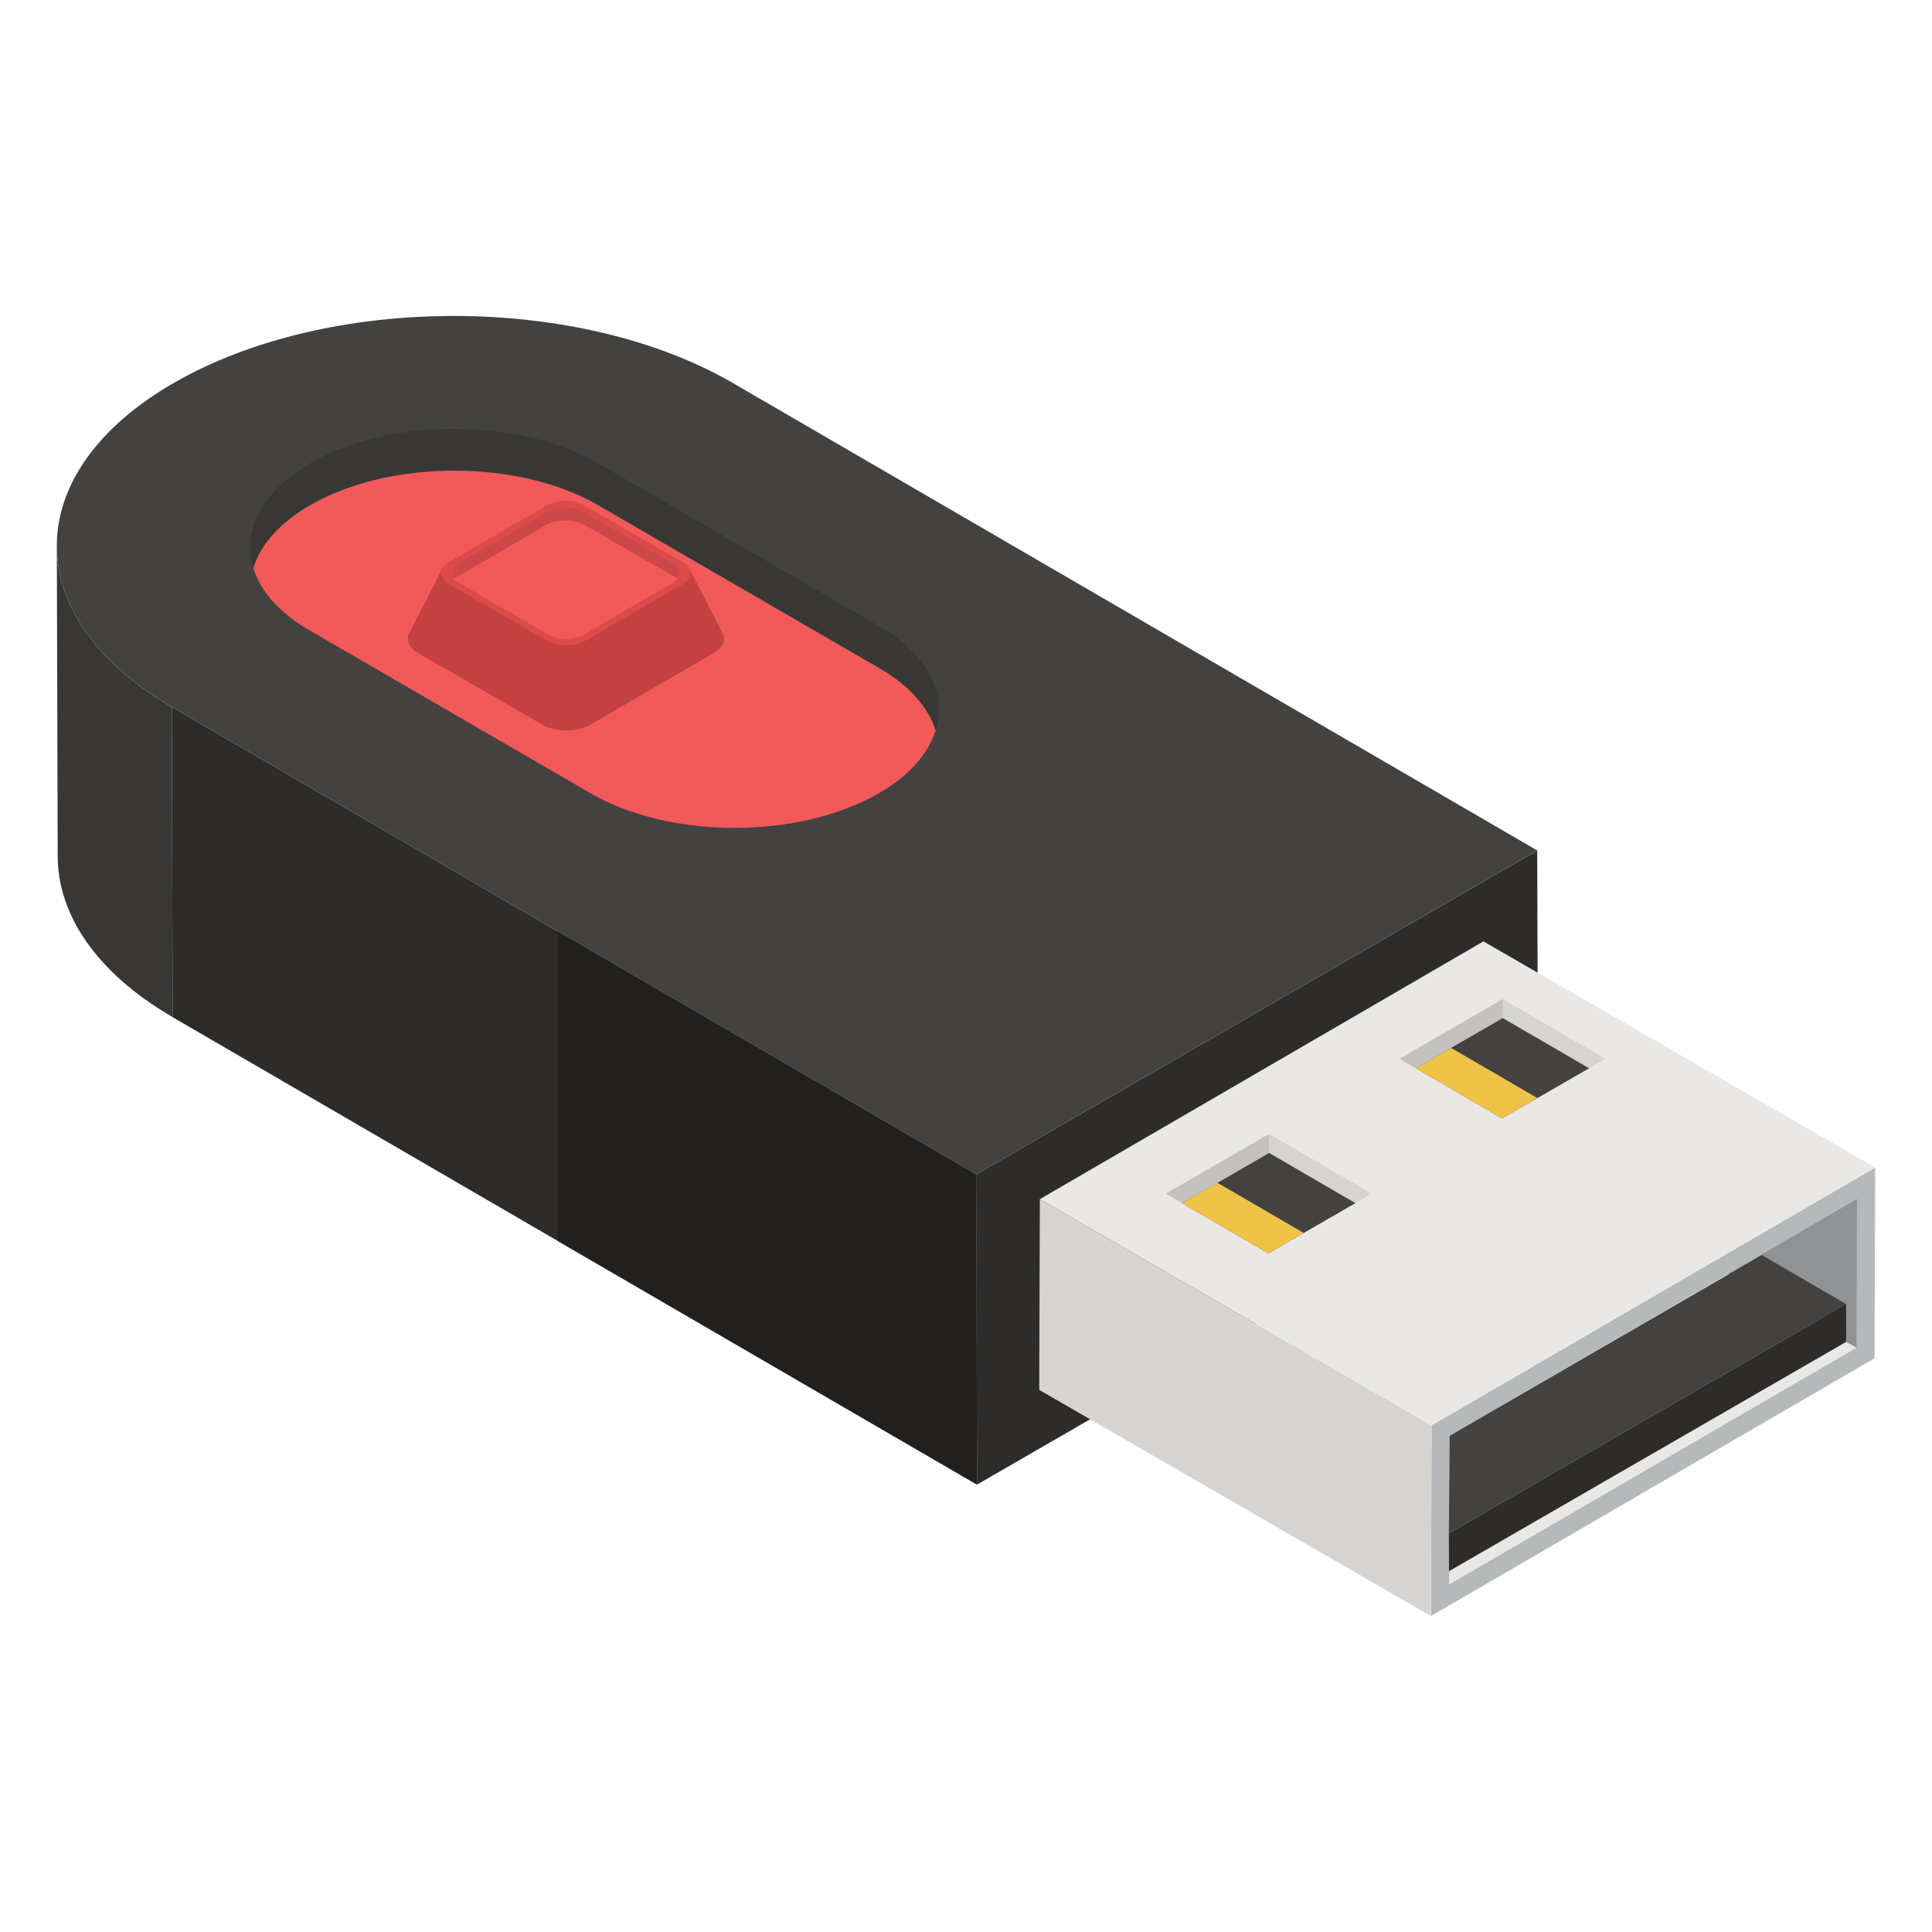 <svg xmlns="http://www.w3.org/2000/svg" enable-background="new 0 0 51 51" viewBox="0 0 51 51"><g enable-background="new"><path fill="#383736" d="M1.5,14.387l0.023,8.187c-0.009,1.548,1.003,3.096,3.035,4.276l-0.023-8.187
						C2.503,17.483,1.491,15.935,1.5,14.387z"/><polygon fill="#2D2C2B" points="25.791 39.189 4.557 26.851 4.535 18.663 25.767 31.002"/><polygon fill="#21201F" points="14.719 32.755 25.79 39.189 25.767 31.002 14.719 24.582"/><polygon fill="#2D2C2B" points="40.603 30.637 25.791 39.189 25.767 31.002 40.579 22.451"/><path fill="#434240" d="M4.581,10.112c-2.044,1.18-3.072,2.727-3.081,4.275
						c-0.009,1.548,1.003,3.096,3.035,4.276l21.232,12.339l14.812-8.552L19.347,10.112
						C15.283,7.75,8.672,7.75,4.581,10.112z"/></g><path fill="#383736" d="M8.187,13.336c2.106-1.216,5.509-1.216,7.601,0l7.433,4.308
				c0.799,0.464,1.29,1.038,1.476,1.638c0.055-0.179,0.085-0.36,0.086-0.542
				c0.004-0.797-0.516-1.593-1.562-2.201l-7.433-4.308c-2.092-1.216-5.495-1.216-7.601-0
				c-1.052,0.608-1.582,1.406-1.587,2.203c-0.001,0.189,0.028,0.377,0.086,0.564
				C6.874,14.389,7.374,13.806,8.187,13.336z"/><path fill="#F25A5A" d="M8.162,16.634l7.433,4.308c2.092,1.216,5.494,1.216,7.601,0
				c0.814-0.47,1.313-1.052,1.501-1.66c-0.186-0.6-0.677-1.174-1.476-1.638l-7.433-4.308
				c-2.092-1.216-5.495-1.216-7.601-0c-0.813,0.469-1.313,1.053-1.501,1.661
				C6.873,15.597,7.365,16.171,8.162,16.634z"/><path fill="#C44141" d="M18.85,17.232l-3.263,1.897c-0.35,0.204-0.922,0.204-1.274,0l-3.286-1.897
				c-0.225-0.129-0.307-0.312-0.243-0.48l0.041-0.08l0.003-0.005l0.841-1.644l1.889-0.002
				l0.729-0.423c0.351-0.204,0.923-0.204,1.274,0l0.732,0.423l1.91-0.002l0.864,1.683l0.015,0.031
				l0.01,0.018h-0.002C19.156,16.919,19.076,17.101,18.85,17.232z"/><path fill="#DD4A4A" d="M18.023,15.42l-2.574,1.495c-0.276,0.16-0.726,0.161-1.005,0l-2.589-1.495
					c-0.278-0.161-0.28-0.423-0.004-0.582l2.574-1.495c0.276-0.161,0.726-0.161,1.003,0l2.59,1.495
					C18.297,14.999,18.299,15.259,18.023,15.42z"/><path fill="#CC4848" d="M15.441,13.865l2.445,1.411c0.1-0.137,0.054-0.301-0.139-0.413l-2.361-1.363
					c-0.253-0.147-0.663-0.147-0.915,0l-2.346,1.363c-0.19,0.11-0.235,0.274-0.136,0.41
					l2.425-1.408C14.696,13.701,15.157,13.701,15.441,13.865z"/><path fill="#F25A5A" d="M12.128,15.394l2.36,1.363c0.254,0.147,0.665,0.145,0.916,0l2.346-1.363
					c0.06-0.035,0.104-0.075,0.135-0.118l-2.445-1.411c-0.284-0.165-0.745-0.165-1.027,0l-2.425,1.408
					C12.02,15.318,12.066,15.359,12.128,15.394z"/><g><g enable-background="new"><polygon fill="#B6B9BA" points="49.5 30.82 49.484 35.854 37.773 42.66 37.789 37.625"/><polygon fill="#D6D4D2" points="37.789 37.625 37.773 42.66 27.433 36.69 27.449 31.655"/><polygon fill="#E9E8E6" points="49.5 30.82 37.789 37.625 27.449 31.655 39.159 24.85"/><polygon fill="#909293" points="49.007 35.579 49.019 31.652 45.622 33.626 49.005 35.579"/><polygon fill="#E9E8E6" points="38.254 41.827 49.005 35.579 45.622 33.626 38.267 37.901"/></g></g><g><g enable-background="new"><polygon fill="#434240" points="38.246 40.477 38.267 37.901 46.507 33.131 48.731 34.423"/><polygon fill="#2D2C2B" points="48.731 34.423 48.735 35.422 38.25 41.475 38.246 40.477"/></g></g><g><polygon fill="#D6D4D2" points="39.669 26.373 39.669 26.874 41.948 28.199 42.381 27.949"/><polygon fill="#C4C2C0" points="36.941 27.948 37.374 28.199 39.669 26.874 39.669 26.373"/><polygon fill="#D6D4D2" points="33.502 29.933 33.502 30.435 35.781 31.759 36.214 31.509"/><polygon fill="#C4C2C0" points="30.773 31.509 31.206 31.761 33.502 30.435 33.502 29.933"/><polygon fill="#434240" points="41.948 28.199 39.669 26.874 37.374 28.199 39.653 29.524"/><polygon fill="#EFC348" points="40.584 28.986 38.305 27.662 37.374 28.199 39.653 29.524"/><polygon fill="#434240" points="31.206 31.761 33.484 33.085 35.781 31.759 33.502 30.435"/><polygon fill="#EFC348" points="34.417 32.547 33.484 33.084 31.206 31.761 32.137 31.222"/></g></svg>